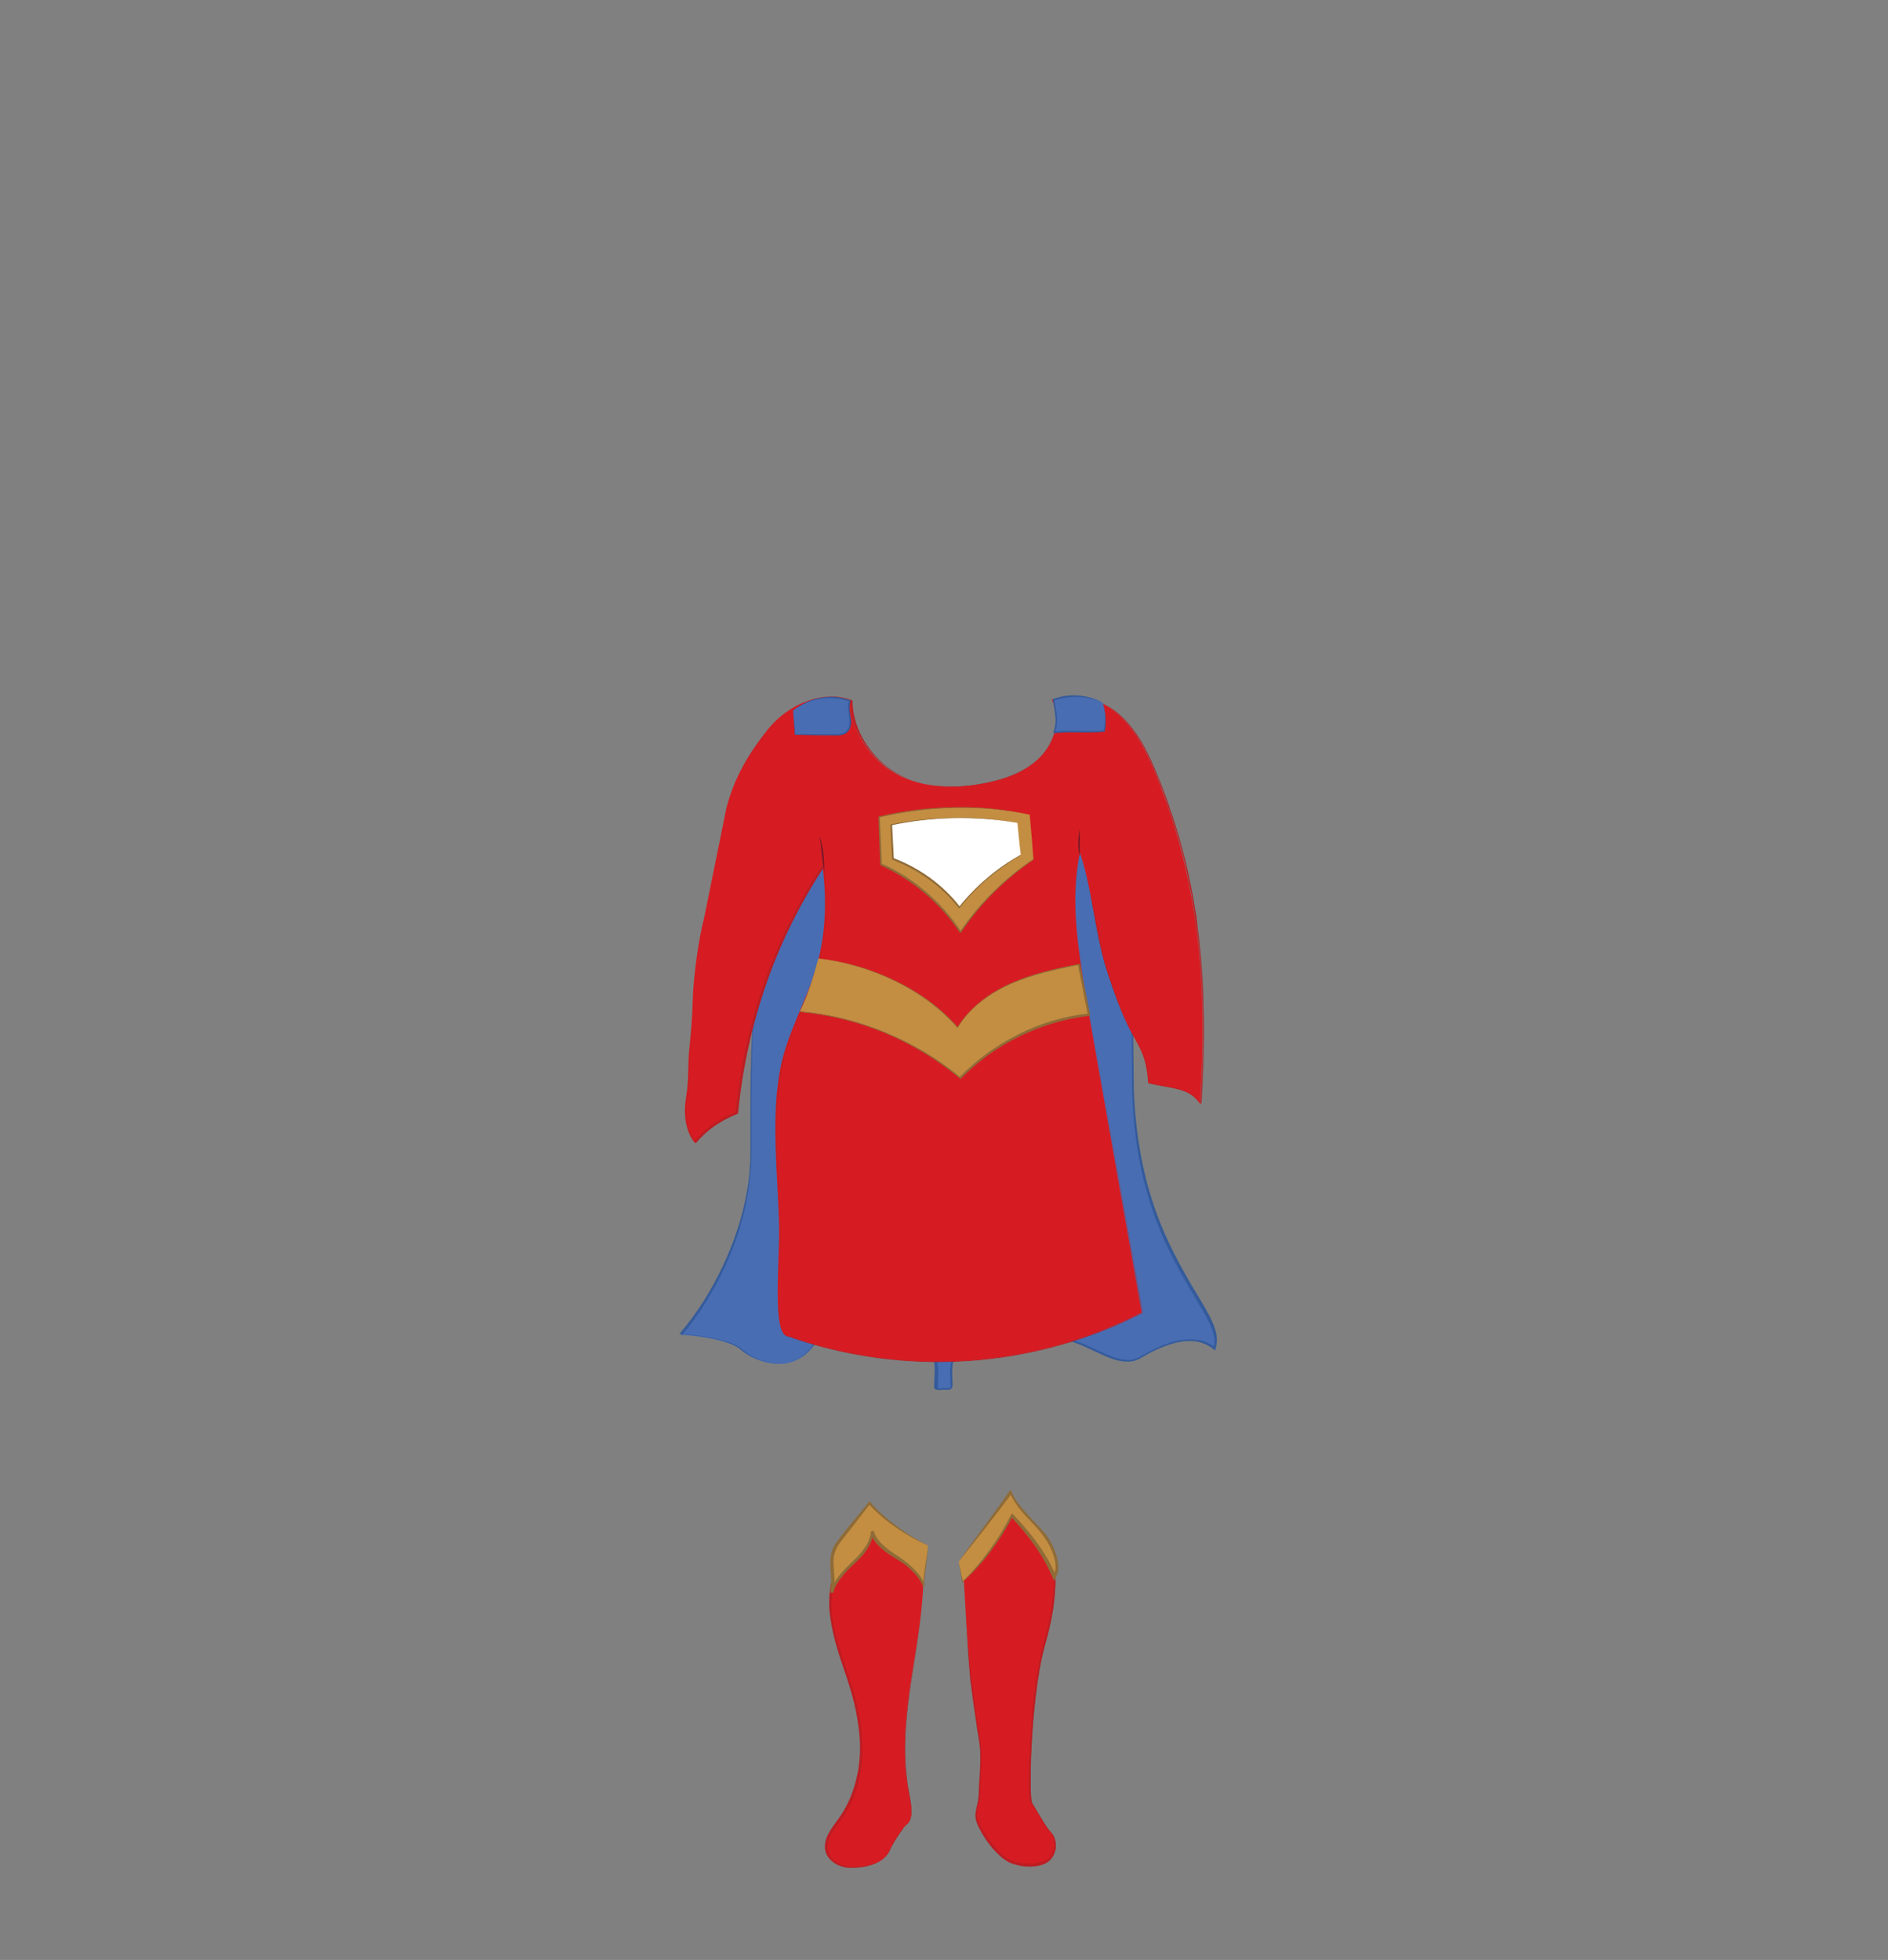 <?xml version="1.0" encoding="utf-8"?>
<!-- Generator: Adobe Illustrator 24.2.3, SVG Export Plug-In . SVG Version: 6.00 Build 0)  -->
<svg version="1.1" id="tenue_x5F_feminine_x5F_7" xmlns="http://www.w3.org/2000/svg" xmlns:xlink="http://www.w3.org/1999/xlink"
	 x="0px" y="0px" viewBox="0 0 553 574" style="enable-background:new 0 0 553 574;" xml:space="preserve">
<rect x="0" y="0" width="553" height="574" fill="#808080" stroke="none"/>
<style type="text/css">
	.st0{fill:none;}
	.st1{fill:#486DB3;}
	.st2{fill:#345B9C;}
	.st3{fill:#D61C22;}
	.st4{fill:#BD1D23;}
	.st5{fill:#C38E42;}
	.st6{fill:#8F6B37;}
	.st7{fill:#791827;}
	.st8{fill:#FFFFFF;}
</style>
<g id="cadre_8_">
	<rect x="0" class="st0" width="553" height="574"/>
</g>
<g>
	<g>
		<path class="st1" d="M232.5,211.1c-2.7,25.3-2.3,39.2-8.7,63.8c-4.2,16-3.8,46-3.8,62.5c0,30.6-20.5,53.5-20.5,53.5
			s13.8,0.8,17.8,4.6c3,2.8,14.5,8.1,21.3-1.8c3.6-5.1,24.7,3.1,32.4,2.5c4.5-0.3,3,7.3,3.1,10.2c0,0.7,1.1,0.5,2.2,0.5
			c1-0.1,2.3,0.4,2.3-0.6c0.1-3.1-1.5-9.7,3.3-9.1c7.3,0.9,19-2.9,26.2-4.8c7.9-2,18.5,9.4,25.6,5.4s15.7-7.8,22-2.7
			c3.7-11.5-23.9-26.4-24-80.5c0-25-1.1-95.6-5.4-100.6c-4-4.7-9.4-8.3-15.4-9.2c-0.6-0.1-1.1,0.6-0.8,1.1c4.4,8.2,0.6,19.4-7,25
			c-8,6-18.7,6.9-28.6,5.6c-9.5-1.2-19.7-5.1-23.7-13.8c-1.6-3.5-2-7.5-3.2-11.3C246.6,207.7,233,207.3,232.5,211.1z"/>
		<g>
			<path class="st2" d="M232.5,211.1c-0.8,7.7-1.4,15.4-2.1,23.1c-0.7,7.7-1.4,15.4-2.7,23c-0.7,3.8-1.4,7.6-2.3,11.4
				c-0.8,3.8-1.9,7.5-2.6,11.3c-0.7,3.8-1.1,7.6-1.5,11.5c-0.4,3.9-0.6,7.7-0.8,11.6c-0.3,7.7-0.4,15.5-0.4,23.2l0,11.6
				c0,3.9-0.4,7.8-1,11.6c-1.3,7.7-3.7,15.1-7,22.1c-3.3,7-7.4,13.7-12.4,19.6l-0.2-0.5c3.8,0.3,7.6,0.8,11.3,1.7
				c1.8,0.5,3.7,1,5.4,2c0.4,0.3,0.8,0.5,1.2,0.9c0.4,0.3,0.7,0.6,1.1,0.9c0.8,0.5,1.6,1,2.4,1.4c3.4,1.6,7.3,2.2,10.8,1.2
				c1.8-0.5,3.4-1.5,4.7-2.8c0.7-0.6,1.3-1.4,1.8-2.1c0.3-0.4,0.7-0.8,1.1-1.1c0.4-0.3,0.9-0.5,1.4-0.6c1.9-0.5,3.9-0.4,5.8-0.2
				c1.9,0.2,3.8,0.5,5.7,0.9c3.7,0.7,7.4,1.6,11.1,2.3c1.9,0.4,3.7,0.7,5.6,0.8c0.5,0,0.9,0.1,1.4,0.1c0.2,0,0.5,0,0.7,0
				c0.2,0,0.5,0,0.8,0c0.5,0.1,1.1,0.3,1.5,0.6c0.4,0.4,0.7,0.8,0.9,1.3c0.4,1,0.5,1.9,0.6,2.9c0,1,0,1.9,0,2.9
				c0,0.9-0.1,1.9-0.1,2.8c0,0.1,0,0.1,0.1,0.1c0.1,0,0.4,0,0.6,0c0.5,0,0.9-0.1,1.4-0.1c0.5,0,1,0.1,1.4,0c0.2,0,0.2-0.1,0.2-0.1
				c0-0.1,0-0.3,0-0.6c0-0.9-0.1-1.9-0.1-2.8c0-1-0.1-1.9,0.1-2.9c0.1-1,0.4-2.1,1.3-2.8c0.4-0.3,1-0.5,1.5-0.6c0.5,0,1,0,1.5,0.1
				c0.9,0.1,1.9,0.1,2.8,0.1c1.9-0.1,3.7-0.3,5.6-0.6c3.7-0.7,7.4-1.6,11-2.6l5.5-1.5c0.9-0.3,1.9-0.5,2.9-0.4c1,0,2,0.2,2.9,0.4
				c3.8,1,7.1,2.9,10.6,4.4c1.7,0.7,3.5,1.4,5.3,1.6c0.9,0.1,1.8,0.1,2.7-0.1c0.9-0.2,1.6-0.6,2.5-1.1c3.3-1.9,6.8-3.6,10.6-4.4
				c1.9-0.4,3.9-0.5,5.8-0.2c1.9,0.3,3.8,1.2,5.3,2.4l-0.8,0.2c0.5-1.5,0.4-3.1-0.1-4.7c-0.4-1.6-1.2-3.1-1.9-4.5
				c-1.6-2.9-3.4-5.8-5.1-8.7c-3.4-5.8-6.6-11.8-9-18c-5-12.5-7.3-26-7.7-39.4c-0.2-26.8-0.4-53.7-1.9-80.4
				c-0.4-6.7-0.8-13.4-1.9-20c-0.1-0.8-0.3-1.6-0.5-2.5c-0.2-0.8-0.4-1.6-0.8-2.3c-1-1.3-2.2-2.5-3.4-3.6c-2.5-2.2-5.4-4-8.5-5
				c-0.8-0.3-1.6-0.5-2.4-0.7c-0.4-0.1-0.8-0.2-1.2-0.2c-0.3,0-0.6,0.3-0.6,0.6c0,0.1,0,0.2,0.1,0.2l0.1,0.3l0.3,0.6
				c0.2,0.4,0.3,0.8,0.5,1.2c0.3,0.8,0.5,1.6,0.7,2.4c0.6,3.3,0.2,6.8-0.9,10c-1.1,3.2-2.9,6.1-5.3,8.5c-2.4,2.4-5.3,4.2-8.4,5.5
				c-6.2,2.6-13.1,3.1-19.8,2.6c-3.3-0.3-6.7-0.8-9.9-1.7c-3.2-0.9-6.4-2.2-9.2-4c-2.8-1.8-5.3-4.2-6.9-7.2c-1.7-3-2.2-6.3-3-9.6
				c-0.2-0.8-0.4-1.6-0.6-2.4c-0.1-0.4-0.2-0.8-0.5-1.1c-0.3-0.3-0.6-0.6-0.9-0.8c-1.4-0.8-3.1-1.2-4.8-1.4c-1.7-0.2-3.4-0.2-5,0.1
				c-0.8,0.1-1.6,0.3-2.4,0.7C233.4,209.6,232.6,210.2,232.5,211.1z M232.5,211.1c0.1-0.9,0.9-1.4,1.6-1.8c0.8-0.3,1.6-0.5,2.4-0.7
				c1.7-0.3,3.4-0.3,5-0.1c1.7,0.2,3.3,0.5,4.8,1.4c0.4,0.2,0.7,0.5,1,0.8c0.3,0.3,0.4,0.7,0.5,1.1c0.2,0.8,0.4,1.6,0.6,2.4
				c0.8,3.3,1.4,6.6,3,9.5c1.6,2.9,4.1,5.3,6.9,7.1c2.8,1.8,6,3.1,9.2,4c3.2,0.9,6.6,1.4,9.9,1.7c6.6,0.5,13.5,0,19.7-2.6
				c3.1-1.3,6-3.1,8.3-5.5c2.3-2.4,4.1-5.3,5.2-8.5c1.1-3.1,1.5-6.6,0.8-9.8c-0.2-0.8-0.4-1.6-0.7-2.4c-0.1-0.4-0.3-0.8-0.5-1.2
				l-0.3-0.6l-0.1-0.3c-0.1-0.1-0.1-0.2-0.1-0.4c0-0.5,0.4-1,1-1c0.5,0.1,0.8,0.1,1.3,0.2c0.8,0.2,1.6,0.4,2.4,0.7
				c3.2,1.1,6.1,2.9,8.7,5.1c1.3,1.1,2.5,2.3,3.5,3.7c0.4,0.8,0.6,1.6,0.8,2.4c0.2,0.8,0.4,1.6,0.5,2.5c1.1,6.6,1.5,13.3,2,20
				c1.6,26.8,1.9,53.6,2.2,80.4c0.5,13.4,2.8,26.7,7.8,39.1c2.5,6.2,5.6,12.1,9,17.9c1.7,2.9,3.5,5.7,5.1,8.7c0.8,1.5,1.5,3,2,4.7
				c0.5,1.7,0.6,3.5,0.1,5.2l-0.2,0.7l-0.5-0.4c-1.4-1.1-3.1-1.9-4.9-2.2c-1.8-0.3-3.7-0.2-5.5,0.2c-3.6,0.8-7.1,2.4-10.3,4.3
				c-0.8,0.5-1.7,1-2.7,1.2c-1,0.2-2,0.2-3,0.1c-2-0.2-3.8-0.9-5.6-1.7c-3.5-1.5-6.8-3.4-10.4-4.3c-1.8-0.5-3.6-0.6-5.4,0l-5.5,1.5
				c-3.7,1-7.3,1.9-11.1,2.6c-1.9,0.3-3.8,0.6-5.7,0.6c-1,0-1.9,0-2.9-0.1c-0.5,0-0.9-0.1-1.3-0.1c-0.4,0-0.8,0.2-1.1,0.4
				c-0.6,0.5-0.9,1.4-1,2.2c-0.1,0.9-0.1,1.8-0.1,2.8c0,0.9,0.1,1.9,0.1,2.9c0,0.2,0,0.5-0.1,0.8c-0.1,0.2-0.2,0.4-0.4,0.5
				c-0.2,0.1-0.3,0.1-0.5,0.2c-0.6,0.1-1,0-1.5,0c-0.4,0-0.9,0.1-1.4,0.1c-0.3,0-0.5,0-0.8-0.1c-0.2,0-0.3-0.1-0.5-0.3
				c-0.2-0.2-0.2-0.4-0.2-0.6c0-1,0.1-1.9,0.1-2.9c0.1-1.9,0.2-3.8-0.4-5.5c-0.3-0.8-0.9-1.4-1.8-1.5c-0.2,0-0.4,0-0.6,0
				c-0.2,0-0.5,0-0.7,0c-0.5,0-1,0-1.5-0.1c-1.9-0.2-3.8-0.5-5.7-0.9c-3.7-0.7-7.4-1.6-11.1-2.3c-1.9-0.4-3.7-0.7-5.6-0.9
				c-1.9-0.2-3.8-0.3-5.5,0.2c-0.9,0.2-1.6,0.6-2.1,1.4c-0.6,0.8-1.2,1.5-1.9,2.2c-1.4,1.3-3.1,2.4-5,2.9c-3.8,1.1-7.8,0.4-11.3-1.2
				c-0.9-0.4-1.7-0.9-2.5-1.4c-0.4-0.3-0.8-0.6-1.1-0.9c-0.3-0.3-0.7-0.6-1.1-0.8c-1.6-0.9-3.4-1.5-5.2-2c-3.7-0.9-7.4-1.4-11.2-1.7
				l-0.5,0l0.4-0.4c5-5.9,9.1-12.5,12.4-19.5c3.3-7,5.8-14.4,7.1-22c0.7-3.8,1-7.7,1-11.5l0-11.6c0-7.7,0.1-15.5,0.5-23.2
				c0.2-3.9,0.4-7.7,0.8-11.6c0.3-3.9,0.8-7.7,1.5-11.5c0.7-3.8,1.8-7.5,2.6-11.3c0.9-3.8,1.6-7.6,2.3-11.4c1.3-7.6,2.1-15.3,2.8-23
				C231.1,226.5,231.7,218.8,232.5,211.1z"/>
		</g>
	</g>
	<g>
		<path class="st3" d="M316.3,249.7c3.8,11.1,4.5,24.6,8.3,35.8c2,5.8,4,11.7,6.9,17.1c2.8,5,4.3,7.3,4.8,14.6
			c6.2,1.5,11.9,1.1,15.2,6.1c2.3-33.6-0.1-64.7-12.7-95.9c-2.6-6.5-5.7-13-10.8-17.8s-12.9-7.3-19.9-4.6c2.8,5.4,0.9,12.3-3.4,16.7
			c-4.2,4.4-10.2,6.5-16.2,7.7c-8.7,1.7-18.1,1.5-25.9-2.7c-7.8-4.2-13.5-13-13.5-21.5c-8.5-3.3-18.4,1.3-24.1,8.3
			c-5.7,7.1-9.9,14.2-12.2,23l-6.6,32.5c-1.7,6.5-3.1,17.3-3.3,24c-0.1,4.7-0.5,9.5-1,14.2c-0.5,4.7-0.1,9.2-0.9,13.8
			c-0.8,4.6-0.5,9.8,2.4,13.6c3.4-4.2,8.2-7.2,12.1-8.6c2.5-25.5,10.9-50.5,25.4-72.5c1.3,10,1,20.2-1.8,29.8
			c-2.9,9.8-8.3,18.9-10.4,28.9c-3.1,15.2-0.8,31.8-0.5,47.2c0.2,9.6-2.2,32.3,2.7,31.9c33.1,11.7,70.8,9.8,103.5-6.9
			c-5.5-31.1-11-62.3-16.5-93.4C315.8,277.4,313.4,263.6,316.3,249.7z"/>
		<g>
			<path class="st4" d="M316.3,249.7c1.9,5.6,3,11.4,4,17.2c1.1,5.8,2.1,11.6,3.9,17.2c1.8,5.6,3.7,11.2,6.4,16.5
				c1.3,2.6,2.9,5.1,4.1,7.9c1.1,2.7,1.6,5.7,1.8,8.6l0,0c2.7,0.7,5.5,1,8.3,1.6c1.4,0.3,2.7,0.8,3.9,1.5c1.2,0.7,2.3,1.7,3,2.9
				l-0.1,0c0.8-11.6,1.1-23.3,0.4-35c-0.3-5.8-0.8-11.6-1.7-17.4c-0.2-1.4-0.4-2.9-0.6-4.3l-0.7-4.3c-0.6-2.9-1.1-5.7-1.8-8.6
				c-0.6-2.9-1.4-5.7-2.2-8.5l-1.3-4.2c-0.4-1.4-0.9-2.8-1.4-4.2c-0.5-1.4-0.9-2.8-1.4-4.1l-1.6-4.1c-1.1-2.7-2.2-5.4-3.5-8
				c-1.3-2.6-2.8-5.1-4.6-7.4c-1.8-2.3-3.9-4.3-6.3-5.9c-2.5-1.5-5.2-2.7-8.1-3.1c-2.9-0.5-5.8-0.1-8.6,0.9l0.1-0.2
				c0.9,1.7,1.3,3.6,1.3,5.4c0,1.9-0.4,3.8-1,5.5c-0.7,1.8-1.6,3.4-2.8,4.9c-1.2,1.5-2.6,2.7-4.2,3.8c-3.1,2.1-6.6,3.5-10.3,4.4
				c-3.6,0.9-7.3,1.5-11.1,1.6c-3.7,0.1-7.5-0.2-11.1-1.2c-3.6-1-7.1-2.5-10-4.9c-3-2.3-5.4-5.3-7.2-8.5c-1.8-3.3-2.8-7-2.9-10.8
				l0.1,0.2c-3-1.1-6.2-1.3-9.3-0.7c-3.1,0.6-6.1,1.9-8.7,3.7c-2.6,1.8-4.9,4-6.8,6.5c-2,2.5-3.8,5.1-5.4,7.9
				c-1.6,2.7-3,5.6-4.1,8.6c-0.6,1.5-1.1,3-1.5,4.5c-0.2,0.8-0.4,1.5-0.5,2.3l-0.5,2.3l-3.8,18.8l-1.9,9.4c-0.8,3.1-1.4,6.2-1.9,9.4
				c-0.5,3.1-0.9,6.3-1.2,9.5c-0.1,1.6-0.2,3.2-0.3,4.8c-0.1,1.6-0.1,3.2-0.2,4.8c-0.2,3.2-0.4,6.4-0.7,9.6
				c-0.3,3.2-0.3,6.4-0.4,9.5c-0.1,1.6-0.2,3.2-0.5,4.8c-0.3,1.6-0.4,3.1-0.4,4.7c0,3.1,0.8,6.3,2.7,8.8l-0.4,0
				c1.6-2,3.5-3.7,5.6-5.1c2.1-1.5,4.3-2.7,6.7-3.5l-0.2,0.2c1.3-12.9,4-25.6,8.3-37.8c4.3-12.2,10-23.9,17.2-34.7
				c0.1-0.1,0.2-0.1,0.3-0.1c0.1,0,0.1,0.1,0.1,0.1c0.7,5.8,1,11.8,0.5,17.7c-0.3,2.9-0.7,5.9-1.3,8.7c-0.7,2.9-1.5,5.7-2.6,8.5
				c-2.1,5.5-4.6,10.8-6.6,16.4c-2,5.5-3,11.4-3.5,17.2c-0.9,11.7,0.4,23.5,0.7,35.3c0.3,5.9-0.2,11.8-0.3,17.7
				c-0.1,2.9-0.1,5.9,0.1,8.8c0.1,1.5,0.2,2.9,0.5,4.4c0.2,0.7,0.4,1.4,0.7,2.1c0.3,0.6,0.9,1.2,1.6,1.1c0,0,0,0,0.1,0
				c16.7,5.9,34.7,8.3,52.4,7.1c17.7-1.2,35.2-6,51-14l0,0.1l-11.8-67.2c-2-11.2-4-22.4-5.9-33.6c-0.9-5.6-1.7-11.3-1.9-17
				C314.8,261,315.2,255.3,316.3,249.7z M316.3,249.7c-1.2,5.6-1.5,11.3-1.3,17c0.2,5.7,1,11.3,1.9,16.9c1.9,11.2,3.9,22.4,5.9,33.6
				l11.9,67.2c0,0,0,0.1,0,0.1c-15.8,8.1-33.3,12.9-51.1,14.1c-17.7,1.2-35.7-1.2-52.5-7.1l0.1,0c-0.4,0-0.8-0.1-1.1-0.4
				c-0.3-0.3-0.5-0.6-0.7-0.9c-0.3-0.7-0.5-1.4-0.7-2.1c-0.3-1.5-0.4-2.9-0.5-4.4c-0.2-2.9-0.2-5.9-0.1-8.8
				c0.1-5.9,0.5-11.8,0.3-17.6c-0.4-11.7-1.7-23.5-0.8-35.3c0.4-5.9,1.4-11.8,3.5-17.3c2-5.6,4.5-10.9,6.6-16.4
				c4.3-11,4.9-23.1,3.4-34.7l0.4,0.1c-7.1,10.8-12.9,22.4-17.1,34.6c-4.2,12.2-7,24.9-8.2,37.7c0,0.1-0.1,0.2-0.2,0.2
				c-2.3,0.9-4.5,2.1-6.6,3.5c-2,1.4-3.9,3.1-5.5,5c-0.1,0.1-0.2,0.1-0.3,0c0,0,0,0,0,0c-2-2.6-2.8-5.9-2.8-9.1
				c0-1.6,0.1-3.2,0.4-4.8c0.3-1.6,0.4-3.1,0.5-4.7c0.2-3.2,0.1-6.4,0.5-9.6c0.3-3.2,0.6-6.4,0.8-9.5c0.1-1.6,0.1-3.2,0.2-4.8
				c0.1-1.6,0.2-3.2,0.3-4.8c0.3-3.2,0.7-6.4,1.2-9.5c0.5-3.2,1.1-6.3,1.9-9.4l1.9-9.4l3.8-18.8l0.5-2.3c0.2-0.8,0.3-1.6,0.5-2.3
				c0.4-1.5,0.9-3.1,1.5-4.6c1.1-3,2.5-5.9,4.2-8.6c1.6-2.8,3.5-5.4,5.4-7.9c1.9-2.6,4.3-4.8,6.9-6.6c2.7-1.8,5.7-3.1,8.8-3.7
				c3.2-0.6,6.5-0.4,9.5,0.8c0.1,0,0.1,0.1,0.1,0.2c0,3.7,1.1,7.4,2.8,10.6c1.8,3.3,4.2,6.2,7.1,8.5c2.9,2.3,6.4,3.9,9.9,4.8
				c3.6,1,7.3,1.3,11,1.2c3.7-0.1,7.4-0.7,11-1.6c3.6-0.9,7.1-2.3,10.2-4.4c1.5-1.1,2.9-2.3,4.1-3.7c1.2-1.4,2.1-3.1,2.8-4.8
				c0.6-1.7,1-3.6,1-5.4c0-1.8-0.5-3.7-1.3-5.3c0-0.1,0-0.1,0-0.2l0,0c2.8-1,5.8-1.4,8.7-0.9c2.9,0.4,5.7,1.6,8.2,3.1
				c2.5,1.6,4.6,3.7,6.4,6c1.8,2.3,3.3,4.8,4.6,7.5c1.3,2.6,2.4,5.3,3.5,8l1.6,4.1c0.5,1.4,1,2.8,1.4,4.1c0.5,1.4,1,2.8,1.4,4.2
				l1.3,4.2c0.7,2.8,1.6,5.6,2.2,8.5c0.7,2.8,1.2,5.7,1.8,8.6l0.7,4.3c0.3,1.4,0.5,2.9,0.6,4.3c0.8,5.8,1.3,11.6,1.6,17.4
				c0.6,11.7,0.3,23.4-0.4,35c0,0,0,0,0,0c0,0,0,0,0,0c-0.8-1.2-1.8-2.2-3-2.9c-1.2-0.7-2.5-1.2-3.9-1.5c-2.7-0.7-5.5-1-8.3-1.7
				c0,0,0,0,0,0c-0.2-2.9-0.6-5.9-1.8-8.6c-1.1-2.7-2.8-5.2-4.1-7.9c-2.6-5.3-4.5-10.9-6.3-16.5c-1.8-5.6-2.8-11.5-3.9-17.3
				C319.3,261.1,318.2,255.3,316.3,249.7z"/>
		</g>
	</g>
	<g>
		<path class="st1" d="M232.3,208.1c0.2,2.3,0.4,4.7,0.6,7c3.9,0,7.8,0.1,11.6,0.1c1.1,0,2.3,0,3.2-0.7c1.3-1,1.4-2.8,1.2-4.4
			c-0.2-1.6-0.7-3.3-0.1-4.8C243.6,203.2,237.1,204.3,232.3,208.1z"/>
		<g>
			<path class="st2" d="M232.3,208.1l0.7,7l-0.1-0.1l12.3,0c1,0,2-0.2,2.7-0.9c0.7-0.7,0.9-1.7,0.9-2.7c0.1-2-0.9-4.1-0.1-6.2
				l0.1,0.3c-2.7-1-5.7-1.3-8.6-0.8C237.4,205.1,234.6,206.3,232.3,208.1z M232.3,208.1c2.3-1.9,5-3.2,7.9-3.7
				c2.9-0.6,6-0.4,8.8,0.7l0.2,0.1l-0.1,0.2c-0.3,0.9-0.3,1.9-0.2,2.9c0.1,1,0.4,2,0.4,3.1c0,1-0.2,2.2-1.1,3c-0.8,0.8-2,1-3,1
				c-4.1,0-8.2-0.1-12.3-0.2l-0.1,0l0-0.1L232.3,208.1z"/>
		</g>
	</g>
	<g>
		<path class="st1" d="M323,205.8c0.8,2.7,1,5.6,0.5,8.3c-4.8,0.4-9.7-0.1-14.6,0.3c1.2-3.4,0.3-6.5-0.2-9.5
			C313.5,203.1,319.1,203.7,323,205.8z"/>
		<g>
			<path class="st2" d="M323,205.8c0.9,2.7,1.1,5.6,0.6,8.4l0,0.1l-0.1,0c-4.9,0.5-9.8-0.1-14.6,0.4l-0.4,0l0.1-0.4
				c0.5-1.5,0.7-3.1,0.5-4.6c-0.1-1.6-0.5-3.1-0.7-4.7l0-0.2l0.2-0.1c2.3-0.9,4.9-1.2,7.3-1C318.4,203.9,320.9,204.6,323,205.8z
				 M323,205.8c-2.2-1.1-4.7-1.6-7.1-1.7c-2.4-0.1-4.9,0.3-7.2,1.1l0.1-0.2c0.2,1.6,0.6,3.1,0.8,4.7c0.1,1.6,0,3.3-0.6,4.8l-0.3-0.3
				c4.9-0.5,9.8,0.1,14.6-0.2l-0.1,0.1C323.9,211.3,323.8,208.4,323,205.8z"/>
		</g>
	</g>
	<g>
		<path class="st5" d="M301.6,238.6c0.4,4.4,0.8,8.7,1.1,13.1c-8.4,5.7-15.8,13-21.4,21.3c-5.7-8.6-13.8-15.6-23.2-19.8
			c-0.2-4.6-0.4-9.2-0.6-13.9C272.1,235.9,287.4,235.5,301.6,238.6z"/>
		<path class="st6" d="M301.6,238.6l1.2,13c0,0,0,0.1,0,0.1c-4.2,2.9-8.1,6.1-11.7,9.7c-3.6,3.6-6.8,7.5-9.6,11.7
			c-0.1,0.1-0.2,0.1-0.3,0.1c0,0,0,0-0.1-0.1c-5.7-8.6-13.8-15.4-23.2-19.7c-0.1,0-0.1-0.1-0.1-0.2l-0.5-13.9c0-0.1,0.1-0.2,0.2-0.2
			c7.2-1.7,14.6-2.6,22.1-2.7C286.9,236.2,294.4,237,301.6,238.6z M301.6,238.6c-7.3-1.6-14.7-2.1-22.1-2c-7.4,0.2-14.8,1.1-22,2.8
			l0.2-0.2l0.6,13.9l-0.1-0.2c9.5,4.2,17.6,11.3,23.3,19.9l-0.3,0c2.9-4.2,6.1-8.1,9.8-11.7c3.6-3.6,7.6-6.8,11.8-9.6l0,0.1
			L301.6,238.6z"/>
	</g>
	<g>
		<path class="st5" d="M239.7,280.7c15.1,1.7,31,9,40.8,20.2c3.5-5.8,9.3-10,15.5-12.8c6.2-2.8,12.9-4.3,20-5.7
			c1,4.9,1.9,9.8,2.9,14.7c-14.2,1.6-27.8,8.3-37.7,18.5c-13-10.9-30-17.9-46.9-19.4C236.8,291.1,238.2,286.2,239.7,280.7z"/>
		<path class="st6" d="M239.7,280.7c7.7,0.8,15.3,3,22.3,6.4c7,3.3,13.5,7.9,18.6,13.8l-0.2,0c1.8-3,4.2-5.5,6.9-7.7
			c2.7-2.2,5.7-3.9,8.9-5.3c6.3-2.8,13.1-4.3,19.9-5.6c0.1,0,0.2,0.1,0.3,0.2l0,0l2.9,14.7c0,0.1-0.1,0.3-0.2,0.3l0,0
			c-7.1,0.8-14,2.9-20.4,6c-6.4,3.1-12.3,7.3-17.2,12.4c-0.1,0.1-0.2,0.1-0.3,0c-6.6-5.5-14-10-21.9-13.3
			c-7.9-3.3-16.3-5.4-24.9-6.2c0,0-0.1,0-0.1-0.1c0,0,0,0,0,0C236.6,291.3,238.2,286,239.7,280.7z M239.7,280.7
			c-1.4,5.3-3,10.6-5.4,15.6l-0.1-0.1c8.6,0.7,17,2.8,25,6.1c8,3.3,15.5,7.7,22.1,13.2l-0.3,0c5-5.1,10.9-9.4,17.3-12.6
			c6.4-3.2,13.4-5.3,20.5-6.1l-0.2,0.3l-2.9-14.7l0.3,0.2c-6.7,1.3-13.5,2.8-19.8,5.5c-3.1,1.4-6.1,3.1-8.8,5.2
			c-2.7,2.1-5.1,4.7-6.8,7.6c0,0.1-0.1,0.1-0.2,0.1c0,0,0,0,0,0c-5.1-5.8-11.5-10.4-18.5-13.8C255,283.9,247.4,281.6,239.7,280.7z"
			/>
	</g>
	<g>
		<path class="st3" d="M270.4,464.4c-0.8,19.8-8.4,41-4.1,61.3c0.6,2.8,1.4,7.2-1,8.8c-0.7,0.5-3.9,5.3-4.6,7.2
			c-1.7,4.1-7,5.3-11.5,5.2c-3-0.1-6.2-1.7-7-4.7c-0.9-3.4,1.9-6.6,4-9.5c3.8-5.2,5.7-11.7,6.1-18.1s-0.7-12.9-2.5-19.1
			c-2.2-7.6-5.5-14.9-6.3-22.8c-0.8-7.8,1.4-16.7,8-21c2.2-1.4,4.9-2.3,7.5-1.9c3.1,0.5,5.8,2.8,7.4,5.5S269,461.1,270.4,464.4z"/>
		<g>
			<path class="st4" d="M270.4,464.4c-0.4,9.4-2.1,18.7-3.5,28c-1.4,9.3-2.4,18.7-1.3,28.1c0.1,1.2,0.3,2.3,0.5,3.5l0.3,1.7
				c0.1,0.6,0.2,1.2,0.3,1.7c0.2,1.2,0.3,2.4,0.3,3.6c-0.1,1.2-0.4,2.5-1.3,3.3l-0.4,0.3c-0.1,0.1-0.2,0.2-0.3,0.3
				c-0.2,0.2-0.4,0.4-0.5,0.7c-0.3,0.5-0.7,0.9-1,1.4c-0.7,1-1.3,2-1.9,3c-0.3,0.5-0.6,1-0.8,1.5c-0.2,0.5-0.5,1.1-0.9,1.6
				c-0.7,1-1.7,1.7-2.8,2.3c-2.1,1.1-4.6,1.5-6.9,1.6c-2.4,0.2-4.9-0.4-6.7-2.1c-0.9-0.8-1.6-1.9-1.8-3.1c-0.2-1.2,0-2.5,0.4-3.6
				c0.9-2.2,2.5-4.1,3.8-6c2.7-3.8,4.4-8.3,5.3-12.9c0.9-4.6,0.9-9.3,0.2-14c-0.6-4.7-1.8-9.2-3.3-13.7c-1.5-4.5-3.1-8.9-4.1-13.5
				c-0.5-2.3-0.9-4.6-1.1-7c-0.1-2.4,0-4.7,0.5-7.1c0.4-2.3,1.2-4.6,2.4-6.7c1.1-2.1,2.7-3.9,4.6-5.3c1.9-1.4,4.2-2.4,6.6-2.5
				c2.4-0.1,4.7,0.9,6.5,2.4c1.8,1.5,3.1,3.6,4,5.8C268.7,460,269.5,462.3,270.4,464.4z M270.4,464.4c-0.9-2.2-1.7-4.4-2.7-6.5
				c-1-2.1-2.2-4.2-4-5.7c-1.8-1.5-4.1-2.5-6.4-2.3c-2.3,0.1-4.6,1.1-6.4,2.5c-1.9,1.4-3.4,3.2-4.5,5.3c-1.1,2-1.9,4.3-2.3,6.6
				c-0.4,2.3-0.6,4.7-0.5,7c0.1,2.3,0.5,4.7,1.1,6.9c1.1,4.6,2.7,9,4.2,13.5c1.5,4.5,2.7,9.1,3.3,13.7c0.6,4.7,0.7,9.5-0.2,14.1
				c-0.9,4.7-2.6,9.2-5.3,13.1c-1.4,1.9-2.9,3.7-3.8,5.9c-0.4,1.1-0.6,2.2-0.4,3.3c0.2,1.1,0.8,2.1,1.6,2.9c1.7,1.5,4.1,2.1,6.4,2
				c2.3-0.1,4.7-0.5,6.7-1.5c1-0.5,2-1.2,2.6-2.2c0.3-0.5,0.6-1,0.8-1.5c0.2-0.5,0.5-1.1,0.8-1.6c0.6-1,1.2-2,1.9-3
				c0.3-0.5,0.7-1,1-1.4c0.2-0.2,0.4-0.5,0.6-0.7c0.1-0.1,0.2-0.2,0.4-0.3l0.3-0.3c0.8-0.7,1.1-1.9,1.2-3.1c0.1-1.2-0.1-2.3-0.3-3.5
				c-0.1-0.6-0.2-1.2-0.3-1.7l-0.3-1.7c-0.2-1.2-0.4-2.3-0.5-3.5c-1.1-9.4-0.1-18.9,1.4-28.2C268.1,483.1,270,473.8,270.4,464.4z"/>
		</g>
	</g>
	<g>
		<path class="st3" d="M282.3,462.7c1,15.7,1.2,25.7,4.7,46.8c0.8,5,0,10.8,0,15.8c0,3.3-1.8,5.5-0.4,8.6c1.6,3.8,5.5,9.4,9.2,11.2
			c3,1.5,8.3,1.8,11.1,0c2.8-1.9,3.1-6.2,0.8-8.6c-1.7-1.7-4-6.5-5.5-8.3c-1-1.3-0.4-31.6,3.8-46.4c1.7-5.9,3-12,3.1-18.1
			c0.1-7.1-5.1-13.3-9.7-18.8c-1-1.2-2.2-2.4-3.7-2.2c-1.2,0.2-2.1,1.3-2.8,2.4C289.2,450.9,285.8,456.8,282.3,462.7z"/>
		<g>
			<path class="st4" d="M282.3,462.7c0.6,9.7,1.1,19.4,2.3,29c0.6,4.8,1.2,9.6,2,14.4c0.4,2.4,0.9,4.8,0.9,7.2
				c0.1,2.4-0.1,4.9-0.2,7.3c-0.1,1.2-0.1,2.4-0.1,3.6c0,1.2-0.1,2.5-0.4,3.6c-0.3,1.2-0.6,2.4-0.6,3.5c0,0.6,0.1,1.2,0.3,1.7
				c0.2,0.5,0.5,1.1,0.7,1.6c1.1,2.1,2.4,4.2,4,6c0.8,0.9,1.6,1.8,2.5,2.6c0.9,0.8,1.9,1.4,3,1.8c2.2,0.8,4.7,1,7.1,0.6
				c1.2-0.2,2.3-0.6,3.2-1.3c0.9-0.7,1.5-1.8,1.7-3c0.2-1.1,0.1-2.4-0.3-3.4c-0.2-0.5-0.5-1-0.9-1.4c-0.4-0.4-0.8-0.9-1.2-1.4
				c-1.4-2-2.5-4.2-3.8-6.2c-0.2-0.2-0.3-0.5-0.5-0.7c0-0.1-0.1-0.1-0.2-0.2c0-0.1-0.1-0.2-0.1-0.3c0-0.2-0.1-0.3-0.1-0.5
				c-0.1-0.6-0.1-1.2-0.2-1.8c-0.1-1.2-0.1-2.4-0.1-3.7c0-2.4,0.1-4.9,0.2-7.3c0.2-4.9,0.5-9.7,1-14.5c0.5-4.8,1.1-9.7,2.1-14.4
				c0.5-2.4,1.2-4.7,1.8-7.1c0.6-2.3,1.1-4.7,1.5-7.1c0.7-4.7,1.5-9.8-0.5-14.3c-1.9-4.5-5-8.2-8.1-12c-0.8-0.9-1.6-1.9-2.7-2.3
				c-0.5-0.2-1.2-0.2-1.7,0c-0.5,0.2-1,0.6-1.4,1.1c-1.4,1.9-2.7,4-4,6.1C287.2,454.3,284.8,458.6,282.3,462.7z M282.3,462.7
				c2.4-4.2,4.8-8.4,7.3-12.6c1.3-2.1,2.5-4.2,3.9-6.1c0.4-0.5,0.9-0.9,1.4-1.2c0.6-0.3,1.3-0.3,1.9,0c1.2,0.4,2,1.4,2.8,2.4
				c3.1,3.7,6.3,7.5,8.2,12c0.9,2.3,1.5,4.7,1.3,7.2c-0.1,2.4-0.3,4.9-0.7,7.3c-0.4,2.4-0.9,4.8-1.5,7.1c-0.6,2.4-1.3,4.7-1.8,7.1
				c-1,4.7-1.6,9.6-2.1,14.4c-0.5,4.8-0.8,9.7-1,14.5c-0.1,2.4-0.1,4.8-0.1,7.3c0,1.2,0,2.4,0.1,3.6c0,0.6,0.1,1.2,0.2,1.8
				c0.1,0.3,0.1,0.6,0.2,0.7c0.2,0.2,0.4,0.5,0.5,0.8c1.3,2.1,2.4,4.2,3.8,6.2c0.3,0.5,0.7,0.9,1.1,1.4c0.5,0.5,0.8,1,1,1.6
				c0.5,1.2,0.6,2.5,0.3,3.7c-0.3,1.2-0.9,2.4-1.9,3.2c-1,0.8-2.2,1.2-3.4,1.4c-1.2,0.2-2.5,0.2-3.7,0.1c-1.2-0.1-2.4-0.4-3.6-0.8
				c-1.2-0.4-2.2-1.1-3.2-1.9c-0.9-0.8-1.8-1.7-2.6-2.6c-1.6-1.9-2.9-3.9-4-6.1c-0.3-0.5-0.5-1.1-0.7-1.7c-0.2-0.6-0.3-1.2-0.3-1.8
				c0-1.3,0.4-2.4,0.6-3.6c0.3-1.2,0.4-2.4,0.4-3.6c0-1.2,0.1-2.4,0.2-3.6c0.1-2.4,0.3-4.8,0.2-7.3c0-2.4-0.5-4.8-0.9-7.2
				c-0.7-4.8-1.4-9.6-2-14.4C283.3,482.2,282.9,472.4,282.3,462.7z"/>
		</g>
	</g>
	<g>
		<path class="st4" d="M241.4,255.4c-0.1-3.5-0.6-7.1-1.3-10.5"/>
		<path class="st7" d="M241.4,255.4c-0.3-1.8-0.5-3.5-0.7-5.3c-0.2-1.8-0.4-3.5-0.6-5.3c0.5,1.7,0.9,3.5,1.1,5.2
			C241.4,251.9,241.5,253.7,241.4,255.4z"/>
	</g>
	<g>
		<path class="st4" d="M316.2,250.7c-0.2-2.6-0.2-5.2,0.1-7.8"/>
		<path class="st7" d="M316.2,250.7c-0.3-1.3-0.4-2.6-0.4-3.9c0-1.3,0.2-2.6,0.5-3.9c0,1.3,0,2.6,0,3.9
			C316.3,248.1,316.3,249.4,316.2,250.7z"/>
	</g>
	<g>
		<path class="st5" d="M271.8,452.6c-6.4-3-13.1-7.6-17.1-12.4c-2.7,3.4-5.4,6.8-8,10.1c-0.9,1.1-1.7,2.2-2.3,3.5
			c-1.7,3.8,0.2,8.3-0.7,12.4c1.1-3.4,3.6-5.9,6.2-8.4c2.6-2.5,5.2-5.4,5.6-8.9c1.1,3.3,4.3,5.5,7.3,7.4c3,1.9,6.5,4.9,7.8,8.1
			C270.6,460.7,271.6,456.5,271.8,452.6z"/>
		<path class="st6" d="M271.8,452.6c-3.3-1.4-6.4-3.2-9.3-5.2c-2.9-2-5.7-4.3-8.1-7l0.5,0l-4.5,5.8c-1.5,2-3.1,3.9-4.5,5.8
			c-0.7,1-1.2,2-1.5,3.2c-0.3,1.1-0.3,2.3-0.2,3.6c0.1,2.4,0.5,4.9,0,7.5l-0.9-0.3c0.6-1.8,1.5-3.4,2.7-4.8c1.1-1.4,2.4-2.6,3.7-3.9
			c1.3-1.2,2.5-2.5,3.5-3.9c1-1.4,1.7-3,1.9-4.7c0-0.2,0.2-0.4,0.5-0.4c0.2,0,0.3,0.1,0.4,0.3c0.5,1.7,1.7,3.1,3,4.2
			c1.3,1.2,2.9,2.2,4.4,3.2c1.5,1,3,2.2,4.3,3.5c1.3,1.3,2.5,2.8,3.1,4.6l-0.4,0.1C270.5,460.4,271.5,456.5,271.8,452.6z
			 M271.8,452.6c-0.1,4-1,7.9-1.1,11.8c0,0.1-0.1,0.2-0.2,0.2c-0.1,0-0.2-0.1-0.2-0.1l0,0c-0.7-1.7-1.8-3.1-3.1-4.4
			c-1.3-1.3-2.7-2.4-4.3-3.3c-1.6-1-3.1-1.9-4.6-3.2c-1.4-1.2-2.7-2.7-3.3-4.6l0.8-0.1c-0.2,1.9-1,3.6-2,5.1c-1,1.5-2.3,2.8-3.6,4
			c-1.3,1.2-2.5,2.4-3.6,3.8c-1.1,1.3-2,2.8-2.5,4.4c-0.1,0.3-0.4,0.4-0.6,0.3c-0.2-0.1-0.4-0.3-0.3-0.6c0.5-2.3,0.1-4.8,0-7.2
			c0-1.2,0-2.5,0.3-3.8c0.3-1.3,0.9-2.4,1.7-3.5c1.5-2,3.1-3.9,4.6-5.8l4.7-5.7l0,0c0.1-0.1,0.3-0.2,0.4,0c0,0,0,0,0,0
			c2.2,2.7,5,5,7.8,7.1C265.6,449.2,268.6,451,271.8,452.6z"/>
	</g>
	<g>
		<path class="st5" d="M280.8,457.4c0.4,2,0.8,4,1.1,5.9c5.8-5.6,10.7-12.2,14.4-19.4c5,5.3,9.6,11.2,12.4,18c1.5-2.9,0.4-6.3-1-9.3
			s-3.8-5.3-6.1-7.7c-2.2-2.4-4.5-4.9-5.7-7.9C291,443.8,285.8,450.5,280.8,457.4z"/>
		<path class="st6" d="M280.8,457.4l1.3,5.9l-0.2-0.1c2.9-2.8,5.5-5.9,7.9-9.2c2.4-3.3,4.5-6.7,6.3-10.3l0.3-0.5l0.4,0.4
			c5.1,5.3,9.7,11.2,12.6,18.1l-0.9,0c1.1-2,0.7-4.5-0.1-6.7c-0.8-2.3-2.1-4.3-3.6-6.2c-1.5-1.9-3.3-3.6-4.9-5.4
			c-1.6-1.8-3.1-3.9-4.1-6.2l0.6,0.1c-2.5,3.4-5.1,6.8-7.7,10.1L280.8,457.4z M280.8,457.4c2.4-3.5,4.9-6.9,7.4-10.3
			c2.5-3.4,5-6.8,7.4-10.3l0.4-0.5l0.3,0.6c0.9,2.2,2.4,4.1,4,5.9c1.6,1.8,3.4,3.5,5,5.4c0.8,0.9,1.6,1.9,2.2,3
			c0.7,1.1,1.2,2.2,1.6,3.4c0.4,1.2,0.8,2.4,0.9,3.7c0.1,1.3-0.2,2.6-0.8,3.8l-0.5,0.9l-0.4-1c-2.8-6.7-7.3-12.6-12.3-17.9l0.7-0.1
			c-1.9,3.6-4.1,7.1-6.5,10.3c-2.4,3.3-5.2,6.3-8.2,9l-0.2,0.2l0-0.2L280.8,457.4z"/>
	</g>
	<g>
		<path class="st8" d="M298,241c0.3,3.1,0.6,6.3,1,9.4c-7.1,4.1-13.2,9.3-18,15.3c-4.7-6.2-11.6-11.2-19.5-14.2
			c-0.2-3.3-0.3-6.6-0.5-10C273.3,239.1,286.1,238.8,298,241z"/>
		<path class="st6" d="M298,241l1,9.4c0,0,0,0.1,0,0.1c-6.8,4-13,9.1-17.9,15.4c-0.1,0.1-0.2,0.1-0.3,0c0,0,0,0,0,0
			c-5-6.4-11.9-11.2-19.4-14.1c-0.1,0-0.1-0.1-0.1-0.2l-0.5-10c0-0.1,0.1-0.2,0.2-0.2c6.1-1.2,12.3-1.9,18.5-1.9
			C285.7,239.3,291.9,239.8,298,241z M298,241c-6.1-1.1-12.3-1.5-18.5-1.4c-6.2,0.1-12.4,0.8-18.4,2.1l0.2-0.2l0.5,10l-0.1-0.2
			c7.6,2.9,14.5,7.8,19.5,14.3l-0.3,0c2.5-3.1,5.3-6,8.3-8.5c3-2.6,6.3-4.8,9.8-6.8l0,0.1L298,241z"/>
	</g>
</g>
</svg>
